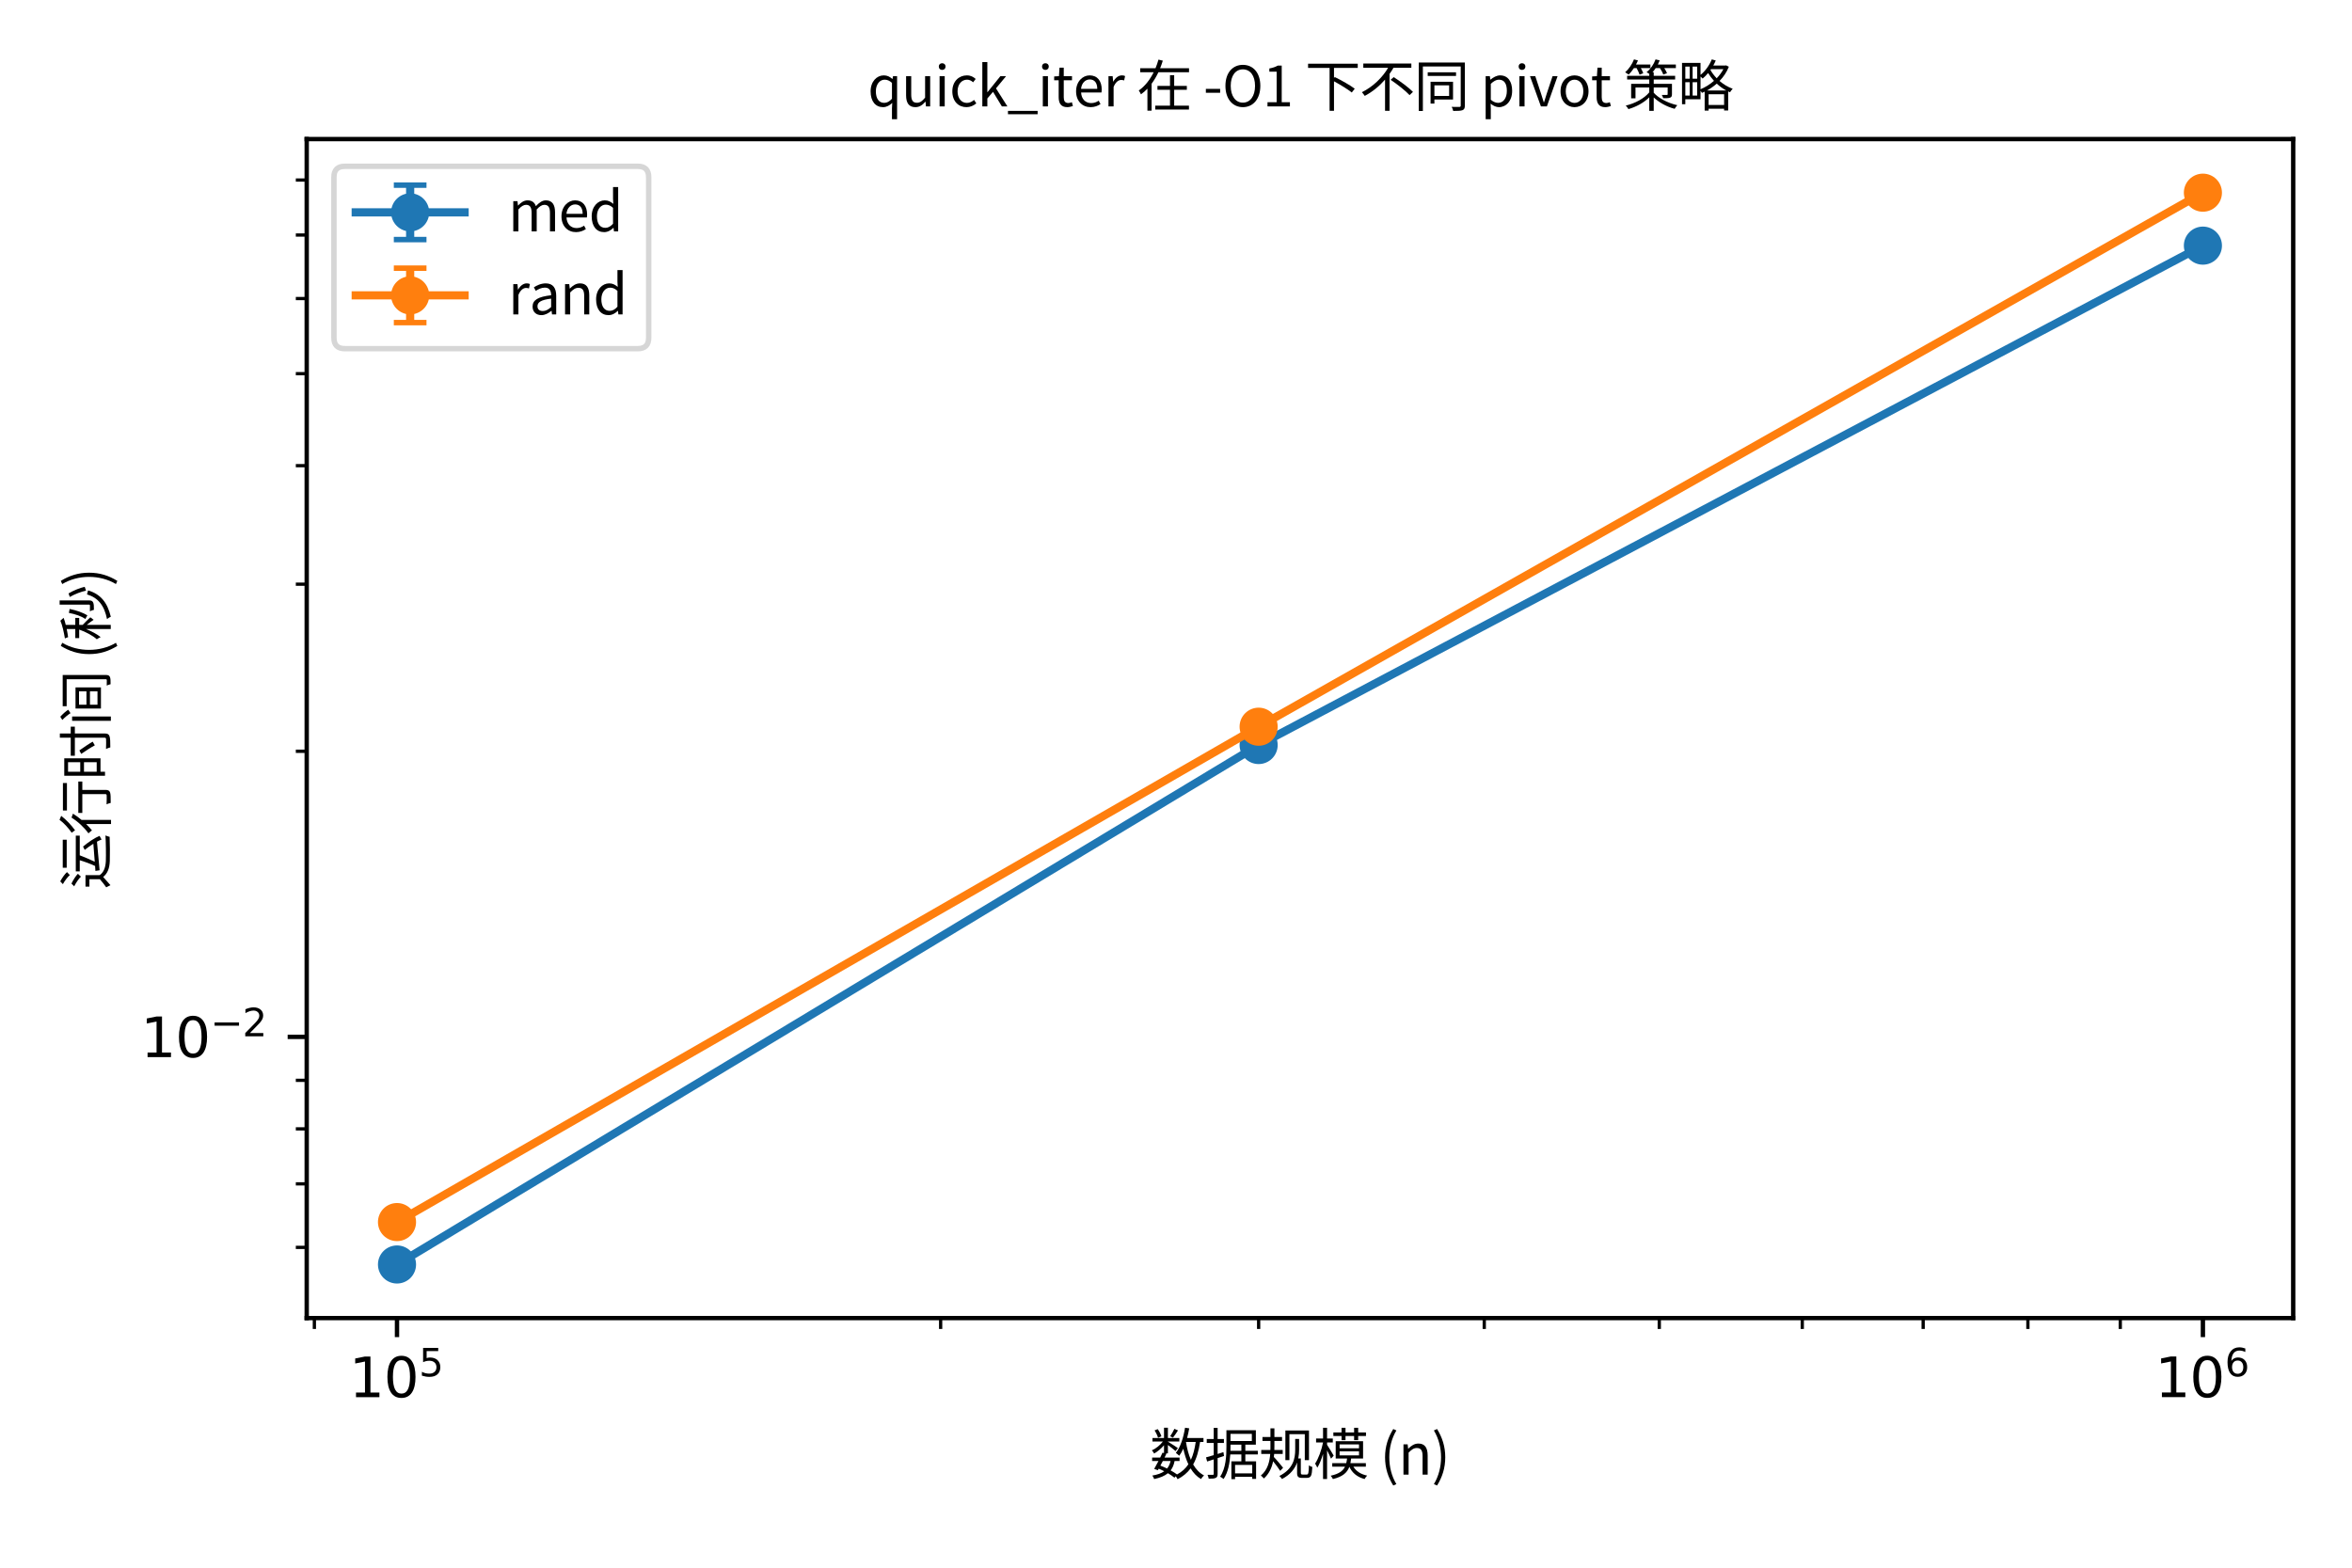 <?xml version="1.0" encoding="utf-8" standalone="no"?>
<!DOCTYPE svg PUBLIC "-//W3C//DTD SVG 1.1//EN"
  "http://www.w3.org/Graphics/SVG/1.1/DTD/svg11.dtd">
<svg xmlns:xlink="http://www.w3.org/1999/xlink" width="432pt" height="288pt" viewBox="0 0 432 288" xmlns="http://www.w3.org/2000/svg" version="1.1">
 <defs>
  <style type="text/css">*{stroke-linejoin: round; stroke-linecap: butt}</style>
 </defs>
 <g id="figure_1">
  <g id="patch_1">
   <path d="M 0 288 
L 432 288 
L 432 0 
L 0 0 
z
" style="fill: #ffffff"/>
  </g>
  <g id="axes_1">
   <g id="patch_2">
    <path d="M 56.335 242.143 
L 421.2 242.143 
L 421.2 25.552 
L 56.335 25.552 
z
" style="fill: #ffffff"/>
   </g>
   <g id="matplotlib.axis_1">
    <g id="xtick_1">
     <g id="line2d_1">
      <defs>
       <path id="mc9d4e25e74" d="M 0 0 
L 0 3.5 
" style="stroke: #000000; stroke-width: 0.8"/>
      </defs>
      <g>
       <use xlink:href="#mc9d4e25e74" x="72.919" y="242.143" style="stroke: #000000; stroke-width: 0.8"/>
      </g>
     </g>
     <g id="text_1">
      <!-- $\mathdefault{10^{5}}$ -->
      <g transform="translate(64.119 256.741) scale(0.1 -0.1)">
       <defs>
        <path id="DejaVuSans-31" d="M 794 531 
L 1825 531 
L 1825 4091 
L 703 3866 
L 703 4441 
L 1819 4666 
L 2450 4666 
L 2450 531 
L 3481 531 
L 3481 0 
L 794 0 
L 794 531 
z
" transform="scale(0.016)"/>
        <path id="DejaVuSans-30" d="M 2034 4250 
Q 1547 4250 1301 3770 
Q 1056 3291 1056 2328 
Q 1056 1369 1301 889 
Q 1547 409 2034 409 
Q 2525 409 2770 889 
Q 3016 1369 3016 2328 
Q 3016 3291 2770 3770 
Q 2525 4250 2034 4250 
z
M 2034 4750 
Q 2819 4750 3233 4129 
Q 3647 3509 3647 2328 
Q 3647 1150 3233 529 
Q 2819 -91 2034 -91 
Q 1250 -91 836 529 
Q 422 1150 422 2328 
Q 422 3509 836 4129 
Q 1250 4750 2034 4750 
z
" transform="scale(0.016)"/>
        <path id="DejaVuSans-35" d="M 691 4666 
L 3169 4666 
L 3169 4134 
L 1269 4134 
L 1269 2991 
Q 1406 3038 1543 3061 
Q 1681 3084 1819 3084 
Q 2600 3084 3056 2656 
Q 3513 2228 3513 1497 
Q 3513 744 3044 326 
Q 2575 -91 1722 -91 
Q 1428 -91 1123 -41 
Q 819 9 494 109 
L 494 744 
Q 775 591 1075 516 
Q 1375 441 1709 441 
Q 2250 441 2565 725 
Q 2881 1009 2881 1497 
Q 2881 1984 2565 2268 
Q 2250 2553 1709 2553 
Q 1456 2553 1204 2497 
Q 953 2441 691 2322 
L 691 4666 
z
" transform="scale(0.016)"/>
       </defs>
       <use xlink:href="#DejaVuSans-31" transform="translate(0 0.684)"/>
       <use xlink:href="#DejaVuSans-30" transform="translate(63.623 0.684)"/>
       <use xlink:href="#DejaVuSans-35" transform="translate(128.203 38.966) scale(0.7)"/>
      </g>
     </g>
    </g>
    <g id="xtick_2">
     <g id="line2d_2">
      <g>
       <use xlink:href="#mc9d4e25e74" x="404.615" y="242.143" style="stroke: #000000; stroke-width: 0.8"/>
      </g>
     </g>
     <g id="text_2">
      <!-- $\mathdefault{10^{6}}$ -->
      <g transform="translate(395.815 256.741) scale(0.1 -0.1)">
       <defs>
        <path id="DejaVuSans-36" d="M 2113 2584 
Q 1688 2584 1439 2293 
Q 1191 2003 1191 1497 
Q 1191 994 1439 701 
Q 1688 409 2113 409 
Q 2538 409 2786 701 
Q 3034 994 3034 1497 
Q 3034 2003 2786 2293 
Q 2538 2584 2113 2584 
z
M 3366 4563 
L 3366 3988 
Q 3128 4100 2886 4159 
Q 2644 4219 2406 4219 
Q 1781 4219 1451 3797 
Q 1122 3375 1075 2522 
Q 1259 2794 1537 2939 
Q 1816 3084 2150 3084 
Q 2853 3084 3261 2657 
Q 3669 2231 3669 1497 
Q 3669 778 3244 343 
Q 2819 -91 2113 -91 
Q 1303 -91 875 529 
Q 447 1150 447 2328 
Q 447 3434 972 4092 
Q 1497 4750 2381 4750 
Q 2619 4750 2861 4703 
Q 3103 4656 3366 4563 
z
" transform="scale(0.016)"/>
       </defs>
       <use xlink:href="#DejaVuSans-31" transform="translate(0 0.766)"/>
       <use xlink:href="#DejaVuSans-30" transform="translate(63.623 0.766)"/>
       <use xlink:href="#DejaVuSans-36" transform="translate(128.203 39.047) scale(0.7)"/>
      </g>
     </g>
    </g>
    <g id="xtick_3">
     <g id="line2d_3">
      <defs>
       <path id="m4b81e0f61f" d="M 0 0 
L 0 2 
" style="stroke: #000000; stroke-width: 0.6"/>
      </defs>
      <g>
       <use xlink:href="#m4b81e0f61f" x="57.742" y="242.143" style="stroke: #000000; stroke-width: 0.6"/>
      </g>
     </g>
    </g>
    <g id="xtick_4">
     <g id="line2d_4">
      <g>
       <use xlink:href="#m4b81e0f61f" x="172.77" y="242.143" style="stroke: #000000; stroke-width: 0.6"/>
      </g>
     </g>
    </g>
    <g id="xtick_5">
     <g id="line2d_5">
      <g>
       <use xlink:href="#m4b81e0f61f" x="231.178" y="242.143" style="stroke: #000000; stroke-width: 0.6"/>
      </g>
     </g>
    </g>
    <g id="xtick_6">
     <g id="line2d_6">
      <g>
       <use xlink:href="#m4b81e0f61f" x="272.62" y="242.143" style="stroke: #000000; stroke-width: 0.6"/>
      </g>
     </g>
    </g>
    <g id="xtick_7">
     <g id="line2d_7">
      <g>
       <use xlink:href="#m4b81e0f61f" x="304.765" y="242.143" style="stroke: #000000; stroke-width: 0.6"/>
      </g>
     </g>
    </g>
    <g id="xtick_8">
     <g id="line2d_8">
      <g>
       <use xlink:href="#m4b81e0f61f" x="331.029" y="242.143" style="stroke: #000000; stroke-width: 0.6"/>
      </g>
     </g>
    </g>
    <g id="xtick_9">
     <g id="line2d_9">
      <g>
       <use xlink:href="#m4b81e0f61f" x="353.235" y="242.143" style="stroke: #000000; stroke-width: 0.6"/>
      </g>
     </g>
    </g>
    <g id="xtick_10">
     <g id="line2d_10">
      <g>
       <use xlink:href="#m4b81e0f61f" x="372.471" y="242.143" style="stroke: #000000; stroke-width: 0.6"/>
      </g>
     </g>
    </g>
    <g id="xtick_11">
     <g id="line2d_11">
      <g>
       <use xlink:href="#m4b81e0f61f" x="389.438" y="242.143" style="stroke: #000000; stroke-width: 0.6"/>
      </g>
     </g>
    </g>
    <g id="text_3">
     <!-- 数据规模 (n) -->
     <g transform="translate(211.217 270.899) scale(0.1 -0.1)">
      <defs>
       <path id="NotoSansCJKjp-Regular-6570" d="M 2803 5254 
C 2688 4998 2483 4627 2317 4403 
L 2643 4243 
C 2816 4454 3027 4781 3219 5075 
L 2803 5254 
z
M 531 5075 
C 704 4806 870 4454 928 4230 
L 1312 4397 
C 1248 4627 1075 4973 890 5222 
L 531 5075 
z
M 4026 5382 
C 3846 4243 3507 3162 2970 2490 
C 3078 2413 3283 2246 3360 2163 
C 3533 2394 3693 2669 3827 2970 
C 3974 2310 4160 1709 4410 1184 
C 4090 698 3667 314 3110 19 
C 2912 166 2656 326 2374 480 
C 2598 774 2746 1126 2829 1562 
L 3398 1562 
L 3398 1958 
L 1677 1958 
L 1894 2413 
L 1779 2438 
L 2061 2438 
L 2061 3398 
C 2374 3168 2771 2854 2938 2701 
L 3206 3046 
C 3034 3174 2336 3616 2061 3776 
L 2061 3802 
L 3373 3802 
L 3373 4198 
L 2061 4198 
L 2061 5382 
L 1613 5382 
L 1613 4198 
L 288 4198 
L 288 3802 
L 1485 3802 
C 1171 3379 678 2982 218 2784 
C 314 2694 422 2528 480 2419 
C 870 2637 1293 2989 1613 3373 
L 1613 2477 
L 1440 2515 
L 1178 1958 
L 250 1958 
L 250 1562 
L 979 1562 
C 806 1222 627 896 486 653 
L 909 506 
L 1005 678 
C 1222 589 1434 493 1638 384 
C 1306 147 858 -13 269 -109 
C 352 -211 448 -384 480 -512 
C 1171 -365 1683 -154 2061 160 
C 2355 -13 2611 -186 2810 -352 
L 2963 -192 
C 3046 -301 3136 -448 3174 -531 
C 3802 -205 4288 205 4666 710 
C 4979 192 5370 -224 5862 -512 
C 5939 -378 6093 -192 6208 -96 
C 5690 173 5280 614 4960 1165 
C 5350 1856 5594 2707 5754 3750 
L 6144 3750 
L 6144 4198 
L 4262 4198 
C 4358 4557 4442 4928 4506 5312 
L 4026 5382 
z
M 1478 1562 
L 2368 1562 
C 2285 1216 2157 928 1965 698 
C 1715 819 1459 934 1197 1030 
L 1478 1562 
z
M 4134 3750 
L 5254 3750 
C 5139 2950 4966 2266 4698 1696 
C 4435 2298 4250 3002 4134 3750 
z
" transform="scale(0.016)"/>
       <path id="NotoSansCJKjp-Regular-636e" d="M 3098 1523 
L 3098 -518 
L 3520 -518 
L 3520 -256 
L 5491 -256 
L 5491 -493 
L 5933 -493 
L 5933 1523 
L 4698 1523 
L 4698 2317 
L 6131 2317 
L 6131 2733 
L 4698 2733 
L 4698 3437 
L 5907 3437 
L 5907 5094 
L 2528 5094 
L 2528 3162 
C 2528 2144 2470 749 1805 -237 
C 1914 -288 2112 -429 2202 -506 
C 2733 275 2912 1363 2970 2317 
L 4243 2317 
L 4243 1523 
L 3098 1523 
z
M 2995 4678 
L 5446 4678 
L 5446 3859 
L 2995 3859 
L 2995 4678 
z
M 2995 3437 
L 4243 3437 
L 4243 2733 
L 2989 2733 
L 2995 3162 
L 2995 3437 
z
M 3520 141 
L 3520 1114 
L 5491 1114 
L 5491 141 
L 3520 141 
z
M 1069 5370 
L 1069 4083 
L 269 4083 
L 269 3635 
L 1069 3635 
L 1069 2234 
C 736 2131 429 2042 186 1978 
L 314 1504 
L 1069 1747 
L 1069 90 
C 1069 0 1037 -26 960 -26 
C 883 -32 634 -32 358 -26 
C 416 -154 480 -352 493 -467 
C 896 -474 1146 -454 1299 -378 
C 1459 -307 1517 -173 1517 90 
L 1517 1894 
L 2253 2138 
L 2182 2579 
L 1517 2368 
L 1517 3635 
L 2240 3635 
L 2240 4083 
L 1517 4083 
L 1517 5370 
L 1069 5370 
z
" transform="scale(0.016)"/>
       <path id="NotoSansCJKjp-Regular-89c4" d="M 3046 5062 
L 3046 1658 
L 3507 1658 
L 3507 4640 
L 5274 4640 
L 5274 1658 
L 5754 1658 
L 5754 5062 
L 3046 5062 
z
M 1331 5312 
L 1331 4314 
L 416 4314 
L 416 3866 
L 1331 3866 
L 1331 3232 
L 1325 2829 
L 275 2829 
L 275 2374 
L 1306 2374 
C 1242 1504 1011 531 230 -109 
C 346 -192 506 -352 576 -448 
C 1184 96 1491 806 1638 1530 
C 1920 1178 2298 685 2451 429 
L 2784 787 
C 2630 986 1984 1760 1722 2022 
L 1760 2374 
L 2739 2374 
L 2739 2829 
L 1779 2829 
L 1786 3238 
L 1786 3866 
L 2662 3866 
L 2662 4314 
L 1786 4314 
L 1786 5312 
L 1331 5312 
z
M 4173 4096 
L 4173 2867 
C 4173 1875 3968 666 2355 -160 
C 2451 -230 2598 -410 2656 -506 
C 3635 0 4141 691 4390 1389 
L 4390 173 
C 4390 -256 4550 -378 4966 -378 
L 5485 -378 
C 6010 -378 6086 -122 6138 877 
C 6022 902 5862 973 5747 1062 
C 5722 173 5690 6 5485 6 
L 5030 6 
C 4870 6 4819 51 4819 224 
L 4819 1856 
L 4525 1856 
C 4595 2202 4621 2547 4621 2861 
L 4621 4096 
L 4173 4096 
z
" transform="scale(0.016)"/>
       <path id="NotoSansCJKjp-Regular-6a21" d="M 3021 2669 
L 5248 2669 
L 5248 2208 
L 3021 2208 
L 3021 2669 
z
M 3021 3469 
L 5248 3469 
L 5248 3021 
L 3021 3021 
L 3021 3469 
z
M 4685 5376 
L 4685 4845 
L 3699 4845 
L 3699 5376 
L 3245 5376 
L 3245 4845 
L 2304 4845 
L 2304 4435 
L 3245 4435 
L 3245 3955 
L 3699 3955 
L 3699 4435 
L 4685 4435 
L 4685 3955 
L 5152 3955 
L 5152 4435 
L 6048 4435 
L 6048 4845 
L 5152 4845 
L 5152 5376 
L 4685 5376 
z
M 2573 3834 
L 2573 1850 
L 3878 1850 
C 3853 1658 3827 1485 3782 1318 
L 2176 1318 
L 2176 909 
L 3642 909 
C 3398 416 2938 77 1997 -128 
C 2086 -224 2208 -403 2253 -512 
C 3366 -243 3885 218 4141 896 
C 4461 192 5056 -288 5888 -512 
C 5952 -390 6080 -211 6182 -115 
C 5459 38 4909 390 4602 909 
L 6035 909 
L 6035 1318 
L 4262 1318 
C 4294 1485 4326 1664 4346 1850 
L 5715 1850 
L 5715 3834 
L 2573 3834 
z
M 1120 5376 
L 1120 4141 
L 320 4141 
L 320 3693 
L 1120 3693 
L 1120 3686 
C 947 2816 576 1798 205 1261 
C 288 1146 403 934 461 794 
C 704 1171 934 1754 1120 2381 
L 1120 -506 
L 1581 -506 
L 1581 2790 
C 1754 2451 1952 2042 2035 1830 
L 2342 2176 
C 2234 2374 1747 3174 1581 3424 
L 1581 3693 
L 2240 3693 
L 2240 4141 
L 1581 4141 
L 1581 5376 
L 1120 5376 
z
" transform="scale(0.016)"/>
       <path id="NotoSansCJKjp-Regular-20" transform="scale(0.016)"/>
       <path id="NotoSansCJKjp-Regular-28" d="M 1530 -1254 
L 1888 -1094 
C 1338 -186 1075 902 1075 1990 
C 1075 3072 1338 4154 1888 5069 
L 1530 5235 
C 941 4275 589 3245 589 1990 
C 589 730 941 -301 1530 -1254 
z
" transform="scale(0.016)"/>
       <path id="NotoSansCJKjp-Regular-6e" d="M 589 0 
L 1178 0 
L 1178 2522 
C 1523 2874 1766 3053 2125 3053 
C 2586 3053 2784 2778 2784 2125 
L 2784 0 
L 3366 0 
L 3366 2202 
C 3366 3085 3034 3565 2304 3565 
C 1830 3565 1466 3302 1139 2970 
L 1126 2970 
L 1069 3475 
L 589 3475 
L 589 0 
z
" transform="scale(0.016)"/>
       <path id="NotoSansCJKjp-Regular-29" d="M 634 -1254 
C 1222 -301 1574 730 1574 1990 
C 1574 3245 1222 4275 634 5235 
L 269 5069 
C 819 4154 1094 3072 1094 1990 
C 1094 902 819 -186 269 -1094 
L 634 -1254 
z
" transform="scale(0.016)"/>
      </defs>
      <use xlink:href="#NotoSansCJKjp-Regular-6570"/>
      <use xlink:href="#NotoSansCJKjp-Regular-636e" transform="translate(100 0)"/>
      <use xlink:href="#NotoSansCJKjp-Regular-89c4" transform="translate(200 0)"/>
      <use xlink:href="#NotoSansCJKjp-Regular-6a21" transform="translate(300 0)"/>
      <use xlink:href="#NotoSansCJKjp-Regular-20" transform="translate(400 0)"/>
      <use xlink:href="#NotoSansCJKjp-Regular-28" transform="translate(422.4 0)"/>
      <use xlink:href="#NotoSansCJKjp-Regular-6e" transform="translate(456.2 0)"/>
      <use xlink:href="#NotoSansCJKjp-Regular-29" transform="translate(517.2 0)"/>
     </g>
    </g>
   </g>
   <g id="matplotlib.axis_2">
    <g id="ytick_1">
     <g id="line2d_12">
      <defs>
       <path id="m63995b32b2" d="M 0 0 
L -3.5 0 
" style="stroke: #000000; stroke-width: 0.8"/>
      </defs>
      <g>
       <use xlink:href="#m63995b32b2" x="56.335" y="190.486" style="stroke: #000000; stroke-width: 0.8"/>
      </g>
     </g>
     <g id="text_4">
      <!-- $\mathdefault{10^{-2}}$ -->
      <g transform="translate(25.835 194.285) scale(0.1 -0.1)">
       <defs>
        <path id="DejaVuSans-2212" d="M 678 2272 
L 4684 2272 
L 4684 1741 
L 678 1741 
L 678 2272 
z
" transform="scale(0.016)"/>
        <path id="DejaVuSans-32" d="M 1228 531 
L 3431 531 
L 3431 0 
L 469 0 
L 469 531 
Q 828 903 1448 1529 
Q 2069 2156 2228 2338 
Q 2531 2678 2651 2914 
Q 2772 3150 2772 3378 
Q 2772 3750 2511 3984 
Q 2250 4219 1831 4219 
Q 1534 4219 1204 4116 
Q 875 4013 500 3803 
L 500 4441 
Q 881 4594 1212 4672 
Q 1544 4750 1819 4750 
Q 2544 4750 2975 4387 
Q 3406 4025 3406 3419 
Q 3406 3131 3298 2873 
Q 3191 2616 2906 2266 
Q 2828 2175 2409 1742 
Q 1991 1309 1228 531 
z
" transform="scale(0.016)"/>
       </defs>
       <use xlink:href="#DejaVuSans-31" transform="translate(0 0.766)"/>
       <use xlink:href="#DejaVuSans-30" transform="translate(63.623 0.766)"/>
       <use xlink:href="#DejaVuSans-2212" transform="translate(128.203 39.047) scale(0.7)"/>
       <use xlink:href="#DejaVuSans-32" transform="translate(186.855 39.047) scale(0.7)"/>
      </g>
     </g>
    </g>
    <g id="ytick_2">
     <g id="line2d_13">
      <defs>
       <path id="ma0cb457ab0" d="M 0 0 
L -2 0 
" style="stroke: #000000; stroke-width: 0.6"/>
      </defs>
      <g>
       <use xlink:href="#ma0cb457ab0" x="56.335" y="229.155" style="stroke: #000000; stroke-width: 0.6"/>
      </g>
     </g>
    </g>
    <g id="ytick_3">
     <g id="line2d_14">
      <g>
       <use xlink:href="#ma0cb457ab0" x="56.335" y="217.486" style="stroke: #000000; stroke-width: 0.6"/>
      </g>
     </g>
    </g>
    <g id="ytick_4">
     <g id="line2d_15">
      <g>
       <use xlink:href="#ma0cb457ab0" x="56.335" y="207.378" style="stroke: #000000; stroke-width: 0.6"/>
      </g>
     </g>
    </g>
    <g id="ytick_5">
     <g id="line2d_16">
      <g>
       <use xlink:href="#ma0cb457ab0" x="56.335" y="198.462" style="stroke: #000000; stroke-width: 0.6"/>
      </g>
     </g>
    </g>
    <g id="ytick_6">
     <g id="line2d_17">
      <g>
       <use xlink:href="#ma0cb457ab0" x="56.335" y="138.015" style="stroke: #000000; stroke-width: 0.6"/>
      </g>
     </g>
    </g>
    <g id="ytick_7">
     <g id="line2d_18">
      <g>
       <use xlink:href="#ma0cb457ab0" x="56.335" y="107.322" style="stroke: #000000; stroke-width: 0.6"/>
      </g>
     </g>
    </g>
    <g id="ytick_8">
     <g id="line2d_19">
      <g>
       <use xlink:href="#ma0cb457ab0" x="56.335" y="85.544" style="stroke: #000000; stroke-width: 0.6"/>
      </g>
     </g>
    </g>
    <g id="ytick_9">
     <g id="line2d_20">
      <g>
       <use xlink:href="#ma0cb457ab0" x="56.335" y="68.652" style="stroke: #000000; stroke-width: 0.6"/>
      </g>
     </g>
    </g>
    <g id="ytick_10">
     <g id="line2d_21">
      <g>
       <use xlink:href="#ma0cb457ab0" x="56.335" y="54.851" style="stroke: #000000; stroke-width: 0.6"/>
      </g>
     </g>
    </g>
    <g id="ytick_11">
     <g id="line2d_22">
      <g>
       <use xlink:href="#ma0cb457ab0" x="56.335" y="43.181" style="stroke: #000000; stroke-width: 0.6"/>
      </g>
     </g>
    </g>
    <g id="ytick_12">
     <g id="line2d_23">
      <g>
       <use xlink:href="#ma0cb457ab0" x="56.335" y="33.073" style="stroke: #000000; stroke-width: 0.6"/>
      </g>
     </g>
    </g>
    <g id="text_5">
     <!-- 运行时间 (秒) -->
     <g transform="translate(19.544 163.348) rotate(-90) scale(0.1 -0.1)">
      <defs>
       <path id="NotoSansCJKjp-Regular-8fd0" d="M 576 4998 
C 960 4787 1408 4448 1619 4198 
L 1958 4525 
C 1741 4774 1280 5094 896 5299 
L 576 4998 
z
M 326 3699 
C 730 3494 1210 3174 1434 2925 
L 1766 3270 
C 1530 3514 1043 3821 640 4013 
L 326 3699 
z
M 2458 5011 
L 2458 4557 
L 5677 4557 
L 5677 5011 
L 2458 5011 
z
M 1606 2400 
L 294 2400 
L 294 1952 
L 1139 1952 
L 1139 749 
C 832 480 493 218 211 19 
L 461 -461 
C 794 -179 1107 96 1402 371 
C 1811 -134 2394 -358 3238 -390 
C 3955 -416 5299 -403 6010 -371 
C 6035 -230 6112 -6 6170 109 
C 5402 58 3942 38 3232 64 
C 2483 96 1920 314 1606 781 
L 1606 2400 
z
M 4506 2490 
C 4749 2195 4998 1843 5216 1498 
L 3149 1338 
C 3392 1837 3667 2496 3885 3059 
L 6144 3059 
L 6144 3514 
L 2042 3514 
L 2042 3059 
L 3322 3059 
C 3155 2490 2893 1792 2662 1299 
L 2093 1261 
L 2170 781 
C 3021 858 4262 966 5453 1082 
C 5555 890 5638 710 5696 557 
L 6118 787 
C 5914 1312 5382 2099 4890 2682 
L 4506 2490 
z
" transform="scale(0.016)"/>
       <path id="NotoSansCJKjp-Regular-884c" d="M 2784 4992 
L 2784 4531 
L 5933 4531 
L 5933 4992 
L 2784 4992 
z
M 1709 5382 
C 1382 4915 762 4346 224 3981 
C 307 3891 442 3706 506 3597 
C 1082 4006 1741 4634 2170 5190 
L 1709 5382 
z
M 2502 3226 
L 2502 2765 
L 4659 2765 
L 4659 109 
C 4659 6 4614 -26 4493 -32 
C 4378 -38 3942 -38 3488 -19 
C 3558 -160 3629 -358 3648 -493 
C 4275 -493 4640 -493 4858 -422 
C 5069 -339 5146 -192 5146 102 
L 5146 2765 
L 6112 2765 
L 6112 3226 
L 2502 3226 
z
M 1965 4006 
C 1523 3277 819 2534 160 2061 
C 256 1965 429 1754 499 1658 
C 736 1850 986 2080 1229 2330 
L 1229 -531 
L 1702 -531 
L 1702 2854 
C 1971 3174 2214 3507 2419 3840 
L 1965 4006 
z
" transform="scale(0.016)"/>
       <path id="NotoSansCJKjp-Regular-65f6" d="M 3034 2893 
C 3373 2400 3808 1722 4013 1331 
L 4435 1574 
C 4218 1965 3776 2618 3430 3104 
L 3034 2893 
z
M 2074 2573 
L 2074 1114 
L 979 1114 
L 979 2573 
L 2074 2573 
z
M 2074 3002 
L 979 3002 
L 979 4403 
L 2074 4403 
L 2074 3002 
z
M 518 4838 
L 518 160 
L 979 160 
L 979 678 
L 2522 678 
L 2522 4838 
L 518 4838 
z
M 4890 5344 
L 4890 4096 
L 2816 4096 
L 2816 3622 
L 4890 3622 
L 4890 211 
C 4890 83 4838 38 4710 38 
C 4570 26 4096 26 3597 45 
C 3667 -96 3744 -314 3776 -448 
C 4416 -448 4826 -442 5056 -358 
C 5286 -282 5376 -141 5376 211 
L 5376 3622 
L 6157 3622 
L 6157 4096 
L 5376 4096 
L 5376 5344 
L 4890 5344 
z
" transform="scale(0.016)"/>
       <path id="NotoSansCJKjp-Regular-95f4" d="M 582 3936 
L 582 -512 
L 1075 -512 
L 1075 3936 
L 582 3936 
z
M 678 5062 
C 973 4781 1306 4378 1453 4122 
L 1850 4378 
C 1696 4646 1350 5024 1050 5293 
L 678 5062 
z
M 2426 1888 
L 3962 1888 
L 3962 1024 
L 2426 1024 
L 2426 1888 
z
M 2426 3142 
L 3962 3142 
L 3962 2291 
L 2426 2291 
L 2426 3142 
z
M 1990 3546 
L 1990 627 
L 4416 627 
L 4416 3546 
L 1990 3546 
z
M 2253 5018 
L 2253 4563 
L 5350 4563 
L 5350 70 
C 5350 -13 5325 -38 5242 -45 
C 5158 -45 4896 -51 4627 -38 
C 4691 -160 4755 -365 4781 -480 
C 5171 -480 5446 -480 5619 -403 
C 5786 -320 5843 -198 5843 70 
L 5843 5018 
L 2253 5018 
z
" transform="scale(0.016)"/>
       <path id="NotoSansCJKjp-Regular-79d2" d="M 4160 5370 
L 4160 1997 
C 4160 1920 4128 1894 4045 1888 
C 3962 1888 3693 1888 3392 1894 
C 3462 1766 3533 1562 3558 1434 
C 3987 1427 4243 1446 4410 1523 
C 4582 1606 4640 1741 4640 1990 
L 4640 5370 
L 4160 5370 
z
M 3206 4307 
C 3072 3590 2842 2880 2502 2413 
C 2624 2362 2829 2246 2918 2182 
C 3238 2675 3507 3450 3661 4224 
L 3206 4307 
z
M 5037 4205 
C 5370 3629 5664 2848 5760 2342 
L 6202 2490 
C 6093 3002 5792 3763 5446 4346 
L 5037 4205 
z
M 5331 2227 
C 4947 947 4064 243 2496 -70 
C 2598 -186 2714 -365 2765 -506 
C 4429 -109 5370 685 5792 2106 
L 5331 2227 
z
M 2310 5286 
C 1837 5069 992 4883 275 4762 
C 333 4659 397 4499 416 4397 
C 717 4435 1037 4493 1357 4557 
L 1357 3571 
L 314 3571 
L 314 3123 
L 1293 3123 
C 1037 2387 595 1555 179 1101 
C 262 986 378 794 429 659 
C 755 1056 1094 1690 1357 2336 
L 1357 -499 
L 1830 -499 
L 1830 2259 
C 2048 1990 2304 1645 2413 1466 
L 2701 1843 
C 2573 1990 2016 2566 1830 2726 
L 1830 3123 
L 2630 3123 
L 2630 3571 
L 1830 3571 
L 1830 4666 
C 2131 4736 2413 4819 2643 4915 
L 2310 5286 
z
" transform="scale(0.016)"/>
      </defs>
      <use xlink:href="#NotoSansCJKjp-Regular-8fd0"/>
      <use xlink:href="#NotoSansCJKjp-Regular-884c" transform="translate(100 0)"/>
      <use xlink:href="#NotoSansCJKjp-Regular-65f6" transform="translate(200 0)"/>
      <use xlink:href="#NotoSansCJKjp-Regular-95f4" transform="translate(300 0)"/>
      <use xlink:href="#NotoSansCJKjp-Regular-20" transform="translate(400 0)"/>
      <use xlink:href="#NotoSansCJKjp-Regular-28" transform="translate(422.4 0)"/>
      <use xlink:href="#NotoSansCJKjp-Regular-79d2" transform="translate(456.2 0)"/>
      <use xlink:href="#NotoSansCJKjp-Regular-29" transform="translate(556.2 0)"/>
     </g>
    </g>
   </g>
   <g id="LineCollection_1">
    <path clip-path="url(#pc10ef51008)" style="fill: none; stroke: #1f77b4; stroke-width: 1.5"/>
    <path clip-path="url(#pc10ef51008)" style="fill: none; stroke: #1f77b4; stroke-width: 1.5"/>
    <path clip-path="url(#pc10ef51008)" style="fill: none; stroke: #1f77b4; stroke-width: 1.5"/>
   </g>
   <g id="line2d_24">
    <defs>
     <path id="m01fb499fb2" d="M 3 0 
L -3 -0 
" style="stroke: #1f77b4"/>
    </defs>
    <g clip-path="url(#pc10ef51008)"/>
   </g>
   <g id="line2d_25">
    <g clip-path="url(#pc10ef51008)"/>
   </g>
   <g id="LineCollection_2">
    <path clip-path="url(#pc10ef51008)" style="fill: none; stroke: #ff7f0e; stroke-width: 1.5"/>
    <path clip-path="url(#pc10ef51008)" style="fill: none; stroke: #ff7f0e; stroke-width: 1.5"/>
    <path clip-path="url(#pc10ef51008)" style="fill: none; stroke: #ff7f0e; stroke-width: 1.5"/>
   </g>
   <g id="line2d_26">
    <defs>
     <path id="m0a4efad82c" d="M 3 0 
L -3 -0 
" style="stroke: #ff7f0e"/>
    </defs>
    <g clip-path="url(#pc10ef51008)"/>
   </g>
   <g id="line2d_27">
    <g clip-path="url(#pc10ef51008)"/>
   </g>
   <g id="line2d_28">
    <path d="M 72.919 232.298 
L 231.178 136.869 
L 404.615 45.125 
" clip-path="url(#pc10ef51008)" style="fill: none; stroke: #1f77b4; stroke-width: 1.5; stroke-linecap: square"/>
    <defs>
     <path id="m7535c19bfc" d="M 0 3 
C 0.796 3 1.559 2.684 2.121 2.121 
C 2.684 1.559 3 0.796 3 0 
C 3 -0.796 2.684 -1.559 2.121 -2.121 
C 1.559 -2.684 0.796 -3 0 -3 
C -0.796 -3 -1.559 -2.684 -2.121 -2.121 
C -2.684 -1.559 -3 -0.796 -3 0 
C -3 0.796 -2.684 1.559 -2.121 2.121 
C -1.559 2.684 -0.796 3 0 3 
z
" style="stroke: #1f77b4"/>
    </defs>
    <g clip-path="url(#pc10ef51008)">
     <use xlink:href="#m7535c19bfc" x="72.919" y="232.298" style="fill: #1f77b4; stroke: #1f77b4"/>
     <use xlink:href="#m7535c19bfc" x="231.178" y="136.869" style="fill: #1f77b4; stroke: #1f77b4"/>
     <use xlink:href="#m7535c19bfc" x="404.615" y="45.125" style="fill: #1f77b4; stroke: #1f77b4"/>
    </g>
   </g>
   <g id="line2d_29">
    <path d="M 72.919 224.507 
L 231.178 133.504 
L 404.615 35.398 
" clip-path="url(#pc10ef51008)" style="fill: none; stroke: #ff7f0e; stroke-width: 1.5; stroke-linecap: square"/>
    <defs>
     <path id="m3a03b776fb" d="M 0 3 
C 0.796 3 1.559 2.684 2.121 2.121 
C 2.684 1.559 3 0.796 3 0 
C 3 -0.796 2.684 -1.559 2.121 -2.121 
C 1.559 -2.684 0.796 -3 0 -3 
C -0.796 -3 -1.559 -2.684 -2.121 -2.121 
C -2.684 -1.559 -3 -0.796 -3 0 
C -3 0.796 -2.684 1.559 -2.121 2.121 
C -1.559 2.684 -0.796 3 0 3 
z
" style="stroke: #ff7f0e"/>
    </defs>
    <g clip-path="url(#pc10ef51008)">
     <use xlink:href="#m3a03b776fb" x="72.919" y="224.507" style="fill: #ff7f0e; stroke: #ff7f0e"/>
     <use xlink:href="#m3a03b776fb" x="231.178" y="133.504" style="fill: #ff7f0e; stroke: #ff7f0e"/>
     <use xlink:href="#m3a03b776fb" x="404.615" y="35.398" style="fill: #ff7f0e; stroke: #ff7f0e"/>
    </g>
   </g>
   <g id="patch_3">
    <path d="M 56.335 242.143 
L 56.335 25.552 
" style="fill: none; stroke: #000000; stroke-width: 0.8; stroke-linejoin: miter; stroke-linecap: square"/>
   </g>
   <g id="patch_4">
    <path d="M 421.2 242.143 
L 421.2 25.552 
" style="fill: none; stroke: #000000; stroke-width: 0.8; stroke-linejoin: miter; stroke-linecap: square"/>
   </g>
   <g id="patch_5">
    <path d="M 56.335 242.143 
L 421.2 242.143 
" style="fill: none; stroke: #000000; stroke-width: 0.8; stroke-linejoin: miter; stroke-linecap: square"/>
   </g>
   <g id="patch_6">
    <path d="M 56.335 25.552 
L 421.2 25.552 
" style="fill: none; stroke: #000000; stroke-width: 0.8; stroke-linejoin: miter; stroke-linecap: square"/>
   </g>
   <g id="text_6">
    <!-- quick_iter 在 -O1 下不同 pivot 策略 -->
    <g transform="translate(159.365 19.552) scale(0.1 -0.1)">
     <defs>
      <path id="NotoSansCJKjp-Regular-71" d="M 2790 -1466 
L 3379 -1466 
L 3379 3475 
L 2912 3475 
L 2854 3149 
L 2842 3149 
C 2534 3418 2253 3565 1843 3565 
C 1050 3565 339 2861 339 1734 
C 339 576 902 -83 1773 -83 
C 2176 -83 2541 128 2822 403 
L 2790 -230 
L 2790 -1466 
z
M 1901 410 
C 1293 410 941 902 941 1741 
C 941 2534 1389 3072 1946 3072 
C 2234 3072 2502 2970 2790 2707 
L 2790 883 
C 2502 563 2221 410 1901 410 
z
" transform="scale(0.016)"/>
      <path id="NotoSansCJKjp-Regular-75" d="M 1606 -83 
C 2080 -83 2426 166 2752 544 
L 2771 544 
L 2816 0 
L 3302 0 
L 3302 3475 
L 2720 3475 
L 2720 1011 
C 2387 602 2138 422 1779 422 
C 1318 422 1126 698 1126 1344 
L 1126 3475 
L 538 3475 
L 538 1274 
C 538 384 870 -83 1606 -83 
z
" transform="scale(0.016)"/>
      <path id="NotoSansCJKjp-Regular-69" d="M 589 0 
L 1178 0 
L 1178 3475 
L 589 3475 
L 589 0 
z
M 883 4192 
C 1114 4192 1274 4346 1274 4582 
C 1274 4806 1114 4960 883 4960 
C 653 4960 499 4806 499 4582 
C 499 4346 653 4192 883 4192 
z
" transform="scale(0.016)"/>
      <path id="NotoSansCJKjp-Regular-63" d="M 1958 -83 
C 2374 -83 2771 83 3085 352 
L 2829 749 
C 2611 557 2330 403 2010 403 
C 1370 403 934 934 934 1734 
C 934 2534 1395 3072 2029 3072 
C 2298 3072 2522 2950 2720 2771 
L 3014 3155 
C 2771 3373 2458 3565 2003 3565 
C 1107 3565 333 2893 333 1734 
C 333 582 1037 -83 1958 -83 
z
" transform="scale(0.016)"/>
      <path id="NotoSansCJKjp-Regular-6b" d="M 589 0 
L 1165 0 
L 1165 915 
L 1818 1677 
L 2835 0 
L 3469 0 
L 2157 2074 
L 3315 3475 
L 2662 3475 
L 1190 1645 
L 1165 1645 
L 1165 5094 
L 589 5094 
L 589 0 
z
" transform="scale(0.016)"/>
      <path id="NotoSansCJKjp-Regular-5f" d="M 83 -896 
L 3488 -896 
L 3488 -512 
L 83 -512 
L 83 -896 
z
" transform="scale(0.016)"/>
      <path id="NotoSansCJKjp-Regular-74" d="M 1677 -83 
C 1894 -83 2125 -19 2323 45 
L 2208 486 
C 2093 435 1939 390 1811 390 
C 1408 390 1274 634 1274 1056 
L 1274 3002 
L 2221 3002 
L 2221 3475 
L 1274 3475 
L 1274 4454 
L 787 4454 
L 723 3475 
L 173 3443 
L 173 3002 
L 691 3002 
L 691 1075 
C 691 378 941 -83 1677 -83 
z
" transform="scale(0.016)"/>
      <path id="NotoSansCJKjp-Regular-65" d="M 1997 -83 
C 2464 -83 2835 70 3136 269 
L 2931 659 
C 2669 486 2400 384 2061 384 
C 1402 384 947 858 909 1600 
L 3251 1600 
C 3264 1690 3277 1805 3277 1933 
C 3277 2925 2778 3565 1888 3565 
C 1094 3565 333 2867 333 1734 
C 333 589 1069 -83 1997 -83 
z
M 902 2016 
C 973 2707 1408 3098 1901 3098 
C 2445 3098 2765 2720 2765 2016 
L 902 2016 
z
" transform="scale(0.016)"/>
      <path id="NotoSansCJKjp-Regular-72" d="M 589 0 
L 1178 0 
L 1178 2234 
C 1408 2822 1760 3040 2048 3040 
C 2195 3040 2272 3021 2387 2982 
L 2496 3488 
C 2387 3546 2278 3565 2125 3565 
C 1741 3565 1382 3283 1139 2842 
L 1126 2842 
L 1069 3475 
L 589 3475 
L 589 0 
z
" transform="scale(0.016)"/>
      <path id="NotoSansCJKjp-Regular-5728" d="M 2502 5376 
C 2413 5050 2298 4710 2163 4384 
L 403 4384 
L 403 3923 
L 1952 3923 
C 1542 3104 979 2342 243 1830 
C 320 1722 442 1517 493 1389 
C 762 1581 1011 1798 1235 2035 
L 1235 -486 
L 1715 -486 
L 1715 2605 
C 2016 3014 2278 3462 2496 3923 
L 6010 3923 
L 6010 4384 
L 2694 4384 
C 2810 4672 2912 4966 3002 5254 
L 2502 5376 
z
M 3827 3590 
L 3827 2355 
L 2387 2355 
L 2387 1907 
L 3827 1907 
L 3827 90 
L 2131 90 
L 2131 -358 
L 6003 -358 
L 6003 90 
L 4307 90 
L 4307 1907 
L 5760 1907 
L 5760 2355 
L 4307 2355 
L 4307 3590 
L 3827 3590 
z
" transform="scale(0.016)"/>
      <path id="NotoSansCJKjp-Regular-2d" d="M 294 1568 
L 1933 1568 
L 1933 2016 
L 294 2016 
L 294 1568 
z
" transform="scale(0.016)"/>
      <path id="NotoSansCJKjp-Regular-4f" d="M 2374 -83 
C 3552 -83 4378 858 4378 2362 
C 4378 3866 3552 4774 2374 4774 
C 1197 4774 371 3866 371 2362 
C 371 858 1197 -83 2374 -83 
z
M 2374 435 
C 1530 435 979 1190 979 2362 
C 979 3533 1530 4256 2374 4256 
C 3219 4256 3770 3533 3770 2362 
C 3770 1190 3219 435 2374 435 
z
" transform="scale(0.016)"/>
      <path id="NotoSansCJKjp-Regular-31" d="M 563 0 
L 3136 0 
L 3136 486 
L 2195 486 
L 2195 4691 
L 1747 4691 
C 1491 4544 1190 4435 774 4358 
L 774 3987 
L 1613 3987 
L 1613 486 
L 563 486 
L 563 0 
z
" transform="scale(0.016)"/>
      <path id="NotoSansCJKjp-Regular-4e0b" d="M 352 4902 
L 352 4422 
L 2822 4422 
L 2822 -506 
L 3328 -506 
L 3328 2886 
C 4064 2490 4922 1958 5370 1600 
L 5709 2035 
C 5197 2426 4179 3002 3418 3373 
L 3328 3270 
L 3328 4422 
L 6054 4422 
L 6054 4902 
L 352 4902 
z
" transform="scale(0.016)"/>
      <path id="NotoSansCJKjp-Regular-4e0d" d="M 3578 3059 
C 4339 2547 5299 1792 5754 1299 
L 6144 1670 
C 5664 2163 4691 2880 3936 3366 
L 3578 3059 
z
M 442 4928 
L 442 4435 
L 3290 4435 
C 2656 3341 1555 2259 282 1632 
C 384 1523 531 1331 608 1210 
C 1498 1677 2291 2336 2938 3078 
L 2938 -499 
L 3456 -499 
L 3456 3738 
C 3622 3962 3770 4198 3904 4435 
L 5958 4435 
L 5958 4928 
L 442 4928 
z
" transform="scale(0.016)"/>
      <path id="NotoSansCJKjp-Regular-540c" d="M 1587 3917 
L 1587 3501 
L 4838 3501 
L 4838 3917 
L 1587 3917 
z
M 2355 2419 
L 4045 2419 
L 4045 1203 
L 2355 1203 
L 2355 2419 
z
M 1914 2829 
L 1914 326 
L 2355 326 
L 2355 794 
L 4493 794 
L 4493 2829 
L 1914 2829 
z
M 563 5043 
L 563 -525 
L 1030 -525 
L 1030 4589 
L 5376 4589 
L 5376 102 
C 5376 -13 5338 -51 5222 -58 
C 5114 -58 4742 -64 4339 -51 
C 4416 -173 4486 -390 4512 -518 
C 5062 -518 5389 -506 5581 -429 
C 5779 -352 5850 -198 5850 96 
L 5850 5043 
L 563 5043 
z
" transform="scale(0.016)"/>
      <path id="NotoSansCJKjp-Regular-70" d="M 589 -1466 
L 1178 -1466 
L 1178 -288 
L 1158 320 
C 1472 58 1805 -83 2118 -83 
C 2912 -83 3629 602 3629 1792 
C 3629 2867 3142 3565 2246 3565 
C 1843 3565 1453 3334 1139 3072 
L 1126 3072 
L 1069 3475 
L 589 3475 
L 589 -1466 
z
M 2022 410 
C 1792 410 1485 499 1178 768 
L 1178 2598 
C 1510 2906 1811 3072 2099 3072 
C 2765 3072 3021 2560 3021 1786 
C 3021 928 2598 410 2022 410 
z
" transform="scale(0.016)"/>
      <path id="NotoSansCJKjp-Regular-76" d="M 1338 0 
L 2022 0 
L 3251 3475 
L 2675 3475 
L 2016 1498 
C 1914 1158 1798 806 1696 474 
L 1664 474 
C 1562 806 1453 1158 1344 1498 
L 691 3475 
L 83 3475 
L 1338 0 
z
" transform="scale(0.016)"/>
      <path id="NotoSansCJKjp-Regular-6f" d="M 1939 -83 
C 2790 -83 3546 582 3546 1734 
C 3546 2893 2790 3565 1939 3565 
C 1088 3565 333 2893 333 1734 
C 333 582 1088 -83 1939 -83 
z
M 1939 403 
C 1338 403 934 934 934 1734 
C 934 2534 1338 3072 1939 3072 
C 2541 3072 2950 2534 2950 1734 
C 2950 934 2541 403 1939 403 
z
" transform="scale(0.016)"/>
      <path id="NotoSansCJKjp-Regular-7b56" d="M 3699 5402 
C 3494 4826 3117 4288 2669 3936 
C 2752 3891 2880 3808 2976 3738 
L 2976 3514 
L 435 3514 
L 435 3091 
L 2976 3091 
L 2976 2592 
L 896 2592 
L 896 934 
L 1395 934 
L 1395 2176 
L 2976 2176 
L 2976 1619 
C 2406 915 1338 346 275 96 
C 384 0 512 -186 582 -307 
C 1459 -58 2349 422 2976 1043 
L 2976 -512 
L 3488 -512 
L 3488 1030 
C 4045 512 4890 -13 5888 -275 
C 5958 -154 6099 38 6195 141 
C 5018 403 4000 998 3488 1568 
L 3488 2176 
L 5088 2176 
L 5088 1402 
C 5088 1338 5069 1318 4998 1318 
C 4922 1312 4678 1312 4416 1318 
C 4474 1216 4550 1062 4576 941 
C 4941 941 5197 941 5363 1005 
C 5536 1075 5581 1178 5581 1402 
L 5581 2592 
L 3488 2592 
L 3488 3091 
L 5946 3091 
L 5946 3514 
L 3488 3514 
L 3488 3923 
L 3347 3923 
C 3475 4070 3603 4230 3718 4403 
L 4198 4403 
C 4365 4154 4518 3866 4582 3661 
L 5011 3814 
C 4954 3974 4832 4198 4698 4403 
L 6029 4403 
L 6029 4813 
L 3962 4813 
C 4038 4966 4109 5126 4173 5286 
L 3699 5402 
z
M 1222 5402 
C 1005 4838 627 4288 211 3923 
C 326 3859 525 3725 614 3654 
C 819 3859 1024 4115 1216 4403 
L 1523 4403 
C 1664 4147 1798 3846 1862 3648 
L 2285 3808 
C 2234 3968 2125 4192 2010 4403 
L 3104 4403 
L 3104 4813 
L 1453 4813 
C 1536 4966 1613 5120 1677 5280 
L 1222 5402 
z
" transform="scale(0.016)"/>
      <path id="NotoSansCJKjp-Regular-7565" d="M 3904 5402 
C 3622 4710 3155 4058 2611 3622 
L 2611 4998 
L 486 4998 
L 486 250 
L 864 250 
L 864 826 
L 2611 826 
L 2611 1805 
C 2675 1722 2739 1626 2778 1555 
L 3085 1696 
L 3085 -480 
L 3539 -480 
L 3539 -262 
L 5318 -262 
L 5318 -467 
L 5786 -467 
L 5786 1722 
L 5997 1626 
C 6067 1747 6202 1933 6304 2029 
C 5728 2234 5216 2560 4794 2925 
C 5242 3386 5619 3936 5862 4557 
L 5549 4717 
L 5466 4698 
L 4077 4698 
C 4179 4883 4275 5075 4358 5274 
L 3904 5402 
z
M 864 4576 
L 1370 4576 
L 1370 3187 
L 864 3187 
L 864 4576 
z
M 864 1248 
L 864 2778 
L 1370 2778 
L 1370 1248 
L 864 1248 
z
M 2227 2778 
L 2227 1248 
L 1702 1248 
L 1702 2778 
L 2227 2778 
z
M 2227 3187 
L 1702 3187 
L 1702 4576 
L 2227 4576 
L 2227 3187 
z
M 2611 1971 
L 2611 3437 
C 2701 3360 2803 3264 2854 3200 
C 3072 3379 3283 3590 3482 3834 
C 3654 3539 3885 3232 4154 2938 
C 3680 2522 3136 2189 2611 1971 
z
M 3539 166 
L 3539 1402 
L 5318 1402 
L 5318 166 
L 3539 166 
z
M 5235 4282 
C 5037 3904 4774 3552 4467 3232 
C 4166 3546 3923 3872 3750 4186 
L 3814 4282 
L 5235 4282 
z
M 3347 1830 
C 3738 2042 4122 2310 4474 2618 
C 4787 2323 5158 2048 5568 1830 
L 3347 1830 
z
" transform="scale(0.016)"/>
     </defs>
     <use xlink:href="#NotoSansCJKjp-Regular-71"/>
     <use xlink:href="#NotoSansCJKjp-Regular-75" transform="translate(62 0)"/>
     <use xlink:href="#NotoSansCJKjp-Regular-69" transform="translate(122.7 0)"/>
     <use xlink:href="#NotoSansCJKjp-Regular-63" transform="translate(150.2 0)"/>
     <use xlink:href="#NotoSansCJKjp-Regular-6b" transform="translate(201.2 0)"/>
     <use xlink:href="#NotoSansCJKjp-Regular-5f" transform="translate(256.4 0)"/>
     <use xlink:href="#NotoSansCJKjp-Regular-69" transform="translate(312.3 0)"/>
     <use xlink:href="#NotoSansCJKjp-Regular-74" transform="translate(339.8 0)"/>
     <use xlink:href="#NotoSansCJKjp-Regular-65" transform="translate(377.5 0)"/>
     <use xlink:href="#NotoSansCJKjp-Regular-72" transform="translate(432.9 0)"/>
     <use xlink:href="#NotoSansCJKjp-Regular-20" transform="translate(471.7 0)"/>
     <use xlink:href="#NotoSansCJKjp-Regular-5728" transform="translate(494.1 0)"/>
     <use xlink:href="#NotoSansCJKjp-Regular-20" transform="translate(594.1 0)"/>
     <use xlink:href="#NotoSansCJKjp-Regular-2d" transform="translate(616.5 0)"/>
     <use xlink:href="#NotoSansCJKjp-Regular-4f" transform="translate(651.2 0)"/>
     <use xlink:href="#NotoSansCJKjp-Regular-31" transform="translate(725.4 0)"/>
     <use xlink:href="#NotoSansCJKjp-Regular-20" transform="translate(780.9 0)"/>
     <use xlink:href="#NotoSansCJKjp-Regular-4e0b" transform="translate(803.3 0)"/>
     <use xlink:href="#NotoSansCJKjp-Regular-4e0d" transform="translate(903.3 0)"/>
     <use xlink:href="#NotoSansCJKjp-Regular-540c" transform="translate(1003.3 0)"/>
     <use xlink:href="#NotoSansCJKjp-Regular-20" transform="translate(1103.3 0)"/>
     <use xlink:href="#NotoSansCJKjp-Regular-70" transform="translate(1125.7 0)"/>
     <use xlink:href="#NotoSansCJKjp-Regular-69" transform="translate(1187.7 0)"/>
     <use xlink:href="#NotoSansCJKjp-Regular-76" transform="translate(1215.2 0)"/>
     <use xlink:href="#NotoSansCJKjp-Regular-6f" transform="translate(1267.3 0)"/>
     <use xlink:href="#NotoSansCJKjp-Regular-74" transform="translate(1327.9 0)"/>
     <use xlink:href="#NotoSansCJKjp-Regular-20" transform="translate(1365.6 0)"/>
     <use xlink:href="#NotoSansCJKjp-Regular-7b56" transform="translate(1388 0)"/>
     <use xlink:href="#NotoSansCJKjp-Regular-7565" transform="translate(1488 0)"/>
    </g>
   </g>
   <g id="legend_1">
    <g id="patch_7">
     <path d="M 63.335 64.052 
L 117.144 64.052 
Q 119.144 64.052 119.144 62.053 
L 119.144 32.553 
Q 119.144 30.552 117.144 30.552 
L 63.335 30.552 
Q 61.335 30.552 61.335 32.553 
L 61.335 62.053 
Q 61.335 64.052 63.335 64.052 
z
" style="fill: #ffffff; opacity: 0.8; stroke: #cccccc; stroke-linejoin: miter"/>
    </g>
    <g id="LineCollection_3">
     <path d="M 75.335 44.012 
L 75.335 34.012 
" style="fill: none; stroke: #1f77b4; stroke-width: 1.5"/>
    </g>
    <g id="line2d_30">
     <g>
      <use xlink:href="#m01fb499fb2" x="75.335" y="44.012" style="fill: #1f77b4; stroke: #1f77b4"/>
     </g>
    </g>
    <g id="line2d_31">
     <g>
      <use xlink:href="#m01fb499fb2" x="75.335" y="34.012" style="fill: #1f77b4; stroke: #1f77b4"/>
     </g>
    </g>
    <g id="line2d_32">
     <path d="M 65.335 39.012 
L 85.335 39.012 
" style="fill: none; stroke: #1f77b4; stroke-width: 1.5; stroke-linecap: square"/>
    </g>
    <g id="line2d_33">
     <g>
      <use xlink:href="#m7535c19bfc" x="75.335" y="39.012" style="fill: #1f77b4; stroke: #1f77b4"/>
     </g>
    </g>
    <g id="text_7">
     <!-- med -->
     <g transform="translate(93.335 42.512) scale(0.1 -0.1)">
      <defs>
       <path id="NotoSansCJKjp-Regular-6d" d="M 589 0 
L 1178 0 
L 1178 2522 
C 1491 2880 1786 3053 2048 3053 
C 2490 3053 2694 2778 2694 2125 
L 2694 0 
L 3277 0 
L 3277 2522 
C 3603 2880 3885 3053 4154 3053 
C 4595 3053 4800 2778 4800 2125 
L 4800 0 
L 5382 0 
L 5382 2202 
C 5382 3085 5043 3565 4333 3565 
C 3904 3565 3546 3290 3181 2899 
C 3040 3309 2758 3565 2221 3565 
C 1805 3565 1446 3302 1139 2970 
L 1126 2970 
L 1069 3475 
L 589 3475 
L 589 0 
z
" transform="scale(0.016)"/>
       <path id="NotoSansCJKjp-Regular-64" d="M 1773 -83 
C 2189 -83 2560 141 2829 410 
L 2848 410 
L 2899 0 
L 3379 0 
L 3379 5094 
L 2790 5094 
L 2790 3757 
L 2822 3162 
C 2515 3411 2253 3565 1843 3565 
C 1050 3565 339 2861 339 1734 
C 339 576 902 -83 1773 -83 
z
M 1901 410 
C 1293 410 941 902 941 1741 
C 941 2534 1389 3072 1946 3072 
C 2234 3072 2502 2970 2790 2707 
L 2790 883 
C 2502 563 2221 410 1901 410 
z
" transform="scale(0.016)"/>
      </defs>
      <use xlink:href="#NotoSansCJKjp-Regular-6d"/>
      <use xlink:href="#NotoSansCJKjp-Regular-65" transform="translate(92.6 0)"/>
      <use xlink:href="#NotoSansCJKjp-Regular-64" transform="translate(148 0)"/>
     </g>
    </g>
    <g id="LineCollection_4">
     <path d="M 75.335 59.262 
L 75.335 49.262 
" style="fill: none; stroke: #ff7f0e; stroke-width: 1.5"/>
    </g>
    <g id="line2d_34">
     <g>
      <use xlink:href="#m0a4efad82c" x="75.335" y="59.262" style="fill: #ff7f0e; stroke: #ff7f0e"/>
     </g>
    </g>
    <g id="line2d_35">
     <g>
      <use xlink:href="#m0a4efad82c" x="75.335" y="49.262" style="fill: #ff7f0e; stroke: #ff7f0e"/>
     </g>
    </g>
    <g id="line2d_36">
     <path d="M 65.335 54.262 
L 85.335 54.262 
" style="fill: none; stroke: #ff7f0e; stroke-width: 1.5; stroke-linecap: square"/>
    </g>
    <g id="line2d_37">
     <g>
      <use xlink:href="#m3a03b776fb" x="75.335" y="54.262" style="fill: #ff7f0e; stroke: #ff7f0e"/>
     </g>
    </g>
    <g id="text_8">
     <!-- rand -->
     <g transform="translate(93.335 57.762) scale(0.1 -0.1)">
      <defs>
       <path id="NotoSansCJKjp-Regular-61" d="M 1389 -83 
C 1818 -83 2208 141 2541 416 
L 2560 416 
L 2611 0 
L 3091 0 
L 3091 2138 
C 3091 3002 2739 3565 1888 3565 
C 1325 3565 838 3315 525 3110 
L 749 2707 
C 1024 2893 1389 3078 1792 3078 
C 2362 3078 2509 2650 2509 2202 
C 1030 2035 378 1658 378 902 
C 378 275 806 -83 1389 -83 
z
M 1555 390 
C 1210 390 941 544 941 941 
C 941 1389 1338 1677 2509 1811 
L 2509 845 
C 2170 544 1888 390 1555 390 
z
" transform="scale(0.016)"/>
      </defs>
      <use xlink:href="#NotoSansCJKjp-Regular-72"/>
      <use xlink:href="#NotoSansCJKjp-Regular-61" transform="translate(38.8 0)"/>
      <use xlink:href="#NotoSansCJKjp-Regular-6e" transform="translate(95.1 0)"/>
      <use xlink:href="#NotoSansCJKjp-Regular-64" transform="translate(156.1 0)"/>
     </g>
    </g>
   </g>
  </g>
 </g>
 <defs>
  <clipPath id="pc10ef51008">
   <rect x="56.335" y="25.552" width="364.865" height="216.59"/>
  </clipPath>
 </defs>
</svg>
